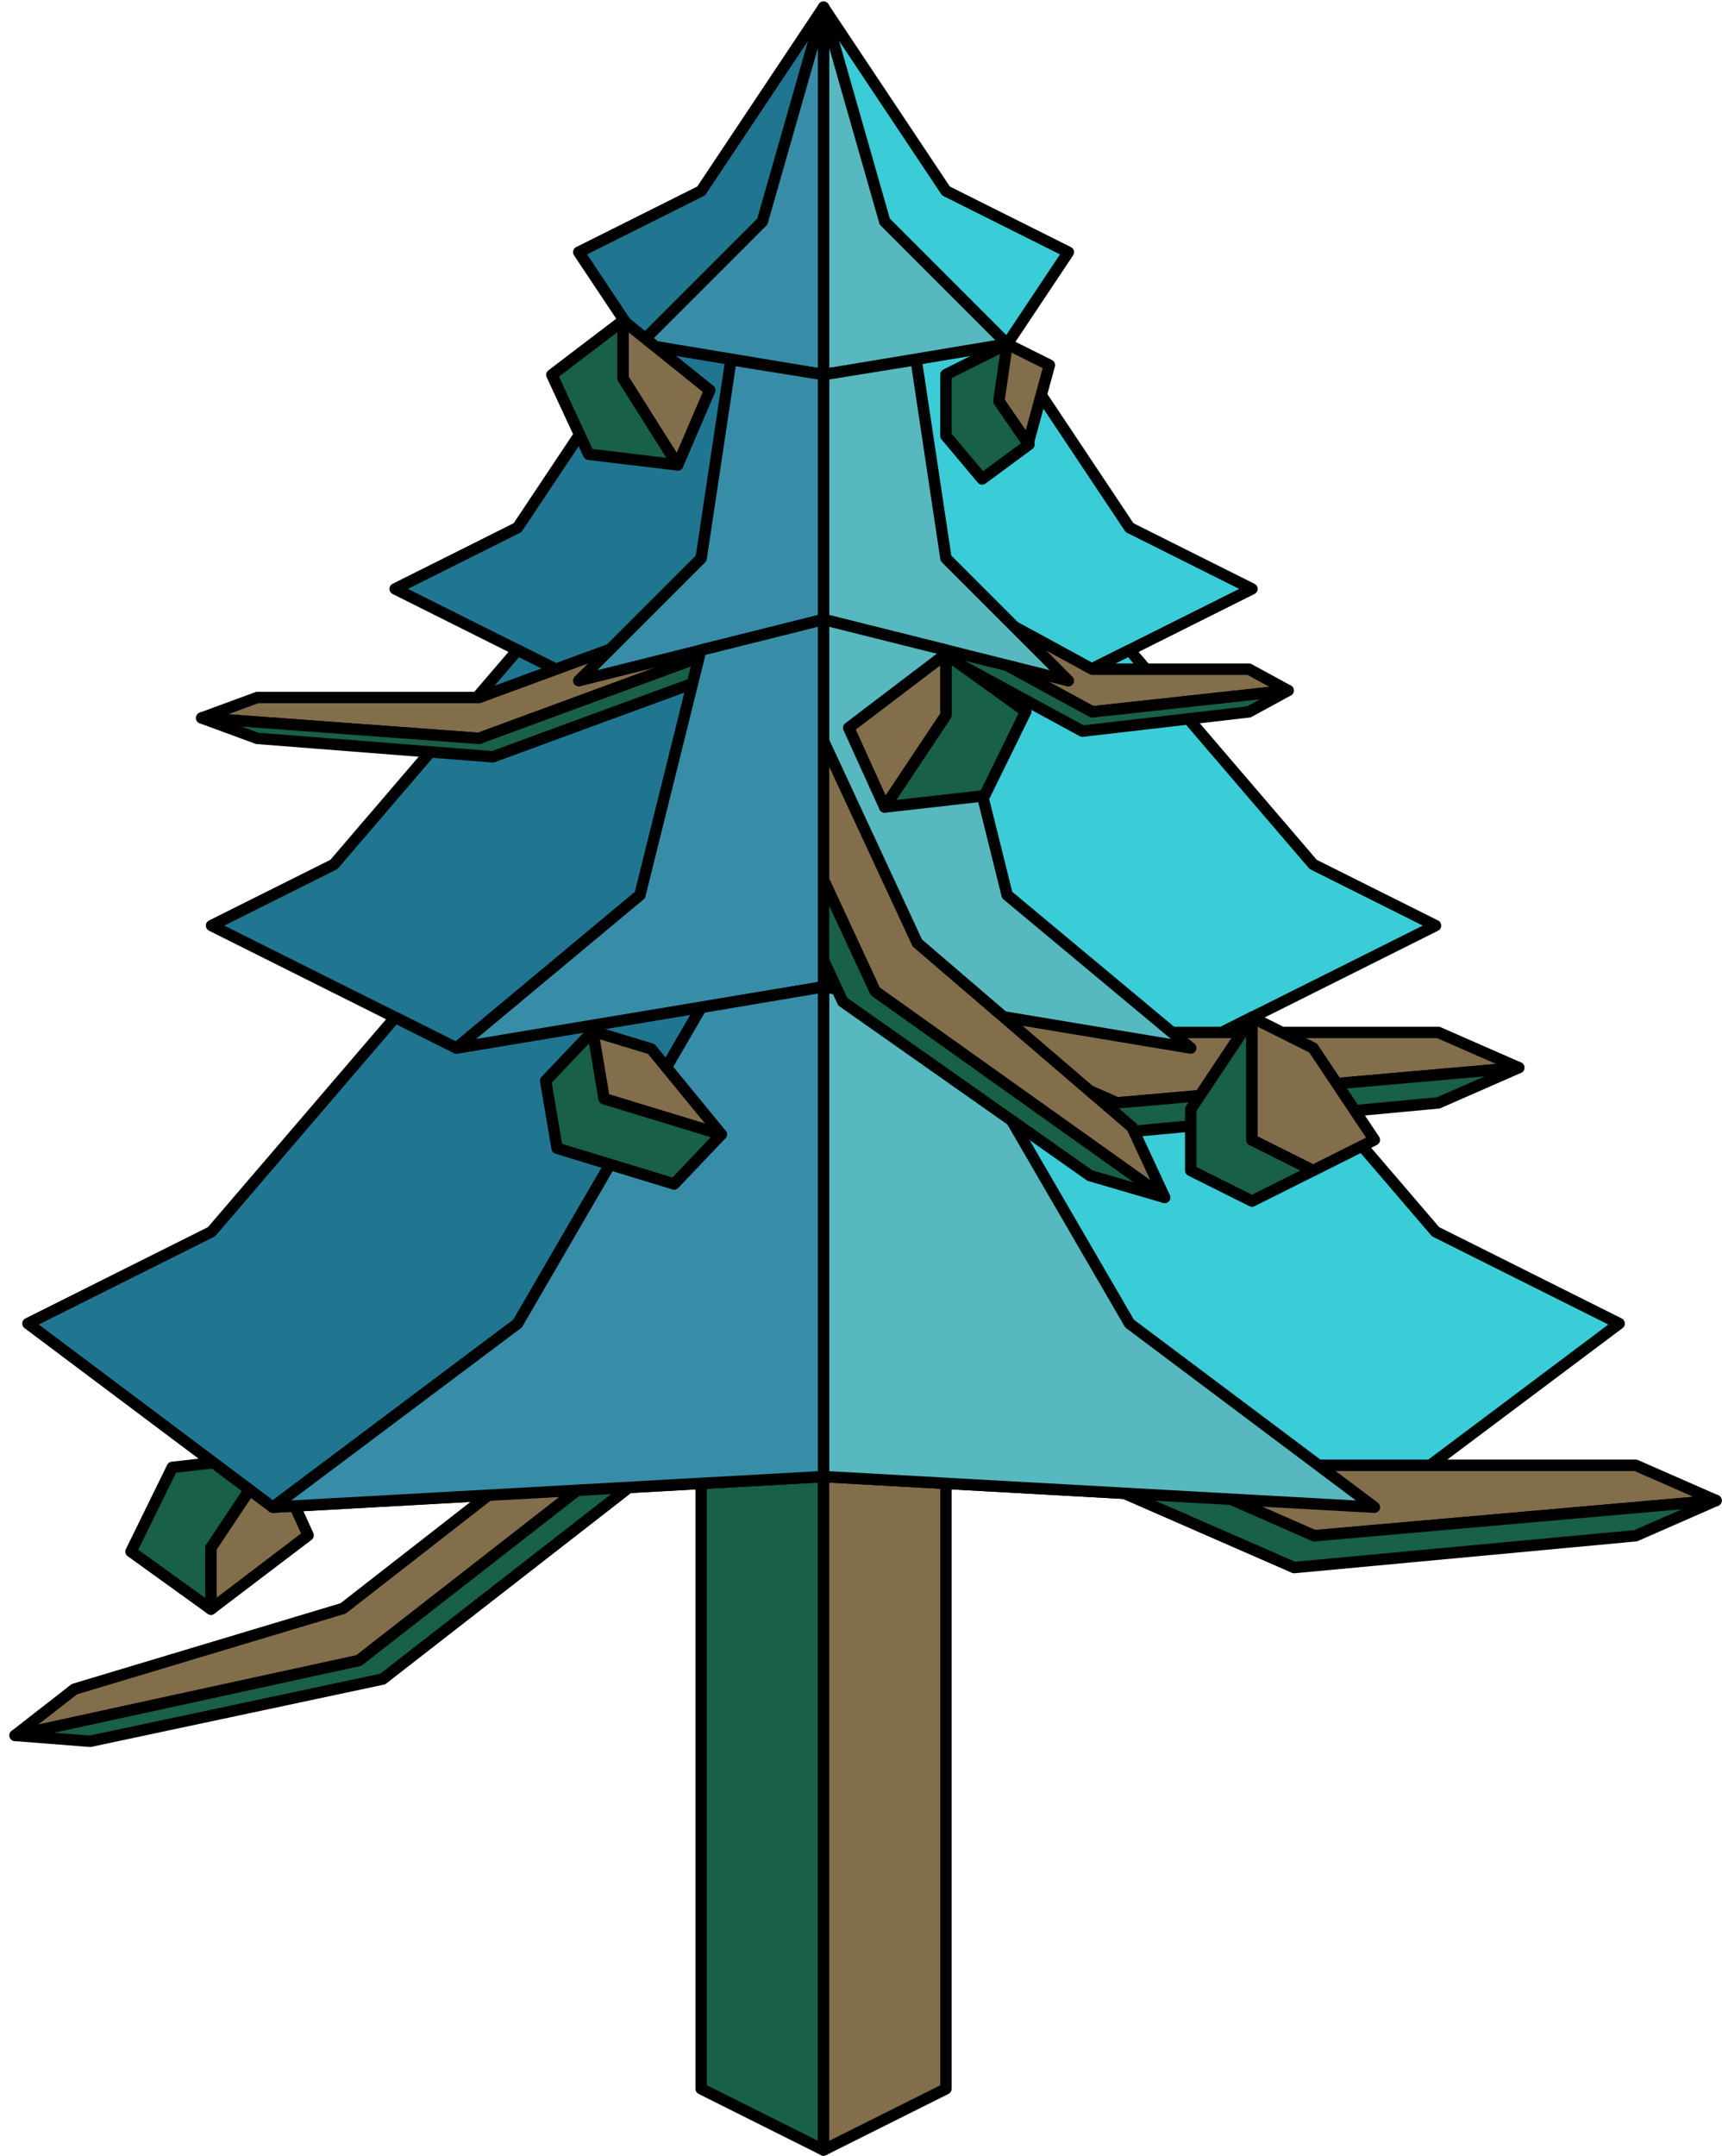 <?xml version="1.0" encoding="UTF-8" standalone="no"?><!DOCTYPE svg PUBLIC "-//W3C//DTD SVG 1.1//EN" "http://www.w3.org/Graphics/SVG/1.1/DTD/svg11.dtd"><svg width="100%" height="100%" viewBox="0 0 151 189" version="1.1" xmlns="http://www.w3.org/2000/svg" xmlns:xlink="http://www.w3.org/1999/xlink" xml:space="preserve" xmlns:serif="http://www.serif.com/" style="fill-rule:evenodd;clip-rule:evenodd;stroke-linecap:round;stroke-linejoin:round;stroke-miterlimit:1.5;"><g id="Tree_pyramid05"><g><path d="M61.483,107.97l0,75.132l10.733,5.366l0,-75.132l-10.733,-5.366Z" style="fill:#186046;stroke:#000;stroke-width:1px;"/><path d="M82.949,107.97l0,75.132l-10.733,5.366l0,-75.132l10.733,-5.366Z" style="fill:#836e4b;stroke:#000;stroke-width:1px;"/></g><path d="M23.864,127.638l-8.755,0.989l-3.62,7.382l7.008,5.046l0,-5.367l5.367,-8.05Z" style="fill:#186046;stroke:#000;stroke-width:1px;"/><path d="M23.864,127.638l3.153,6.944l-8.52,6.473l0,-5.367l5.367,-8.05Z" style="fill:#836e4b;stroke:#000;stroke-width:1px;"/><g><path d="M72.216,0.639l-10.733,16.099l-10.733,5.367l5.366,8.05l16.1,2.683l0,-32.199Z" style="fill:#207691;stroke:#000;stroke-width:1px;"/><path d="M72.216,0.639l10.733,16.099l10.733,5.367l-5.366,8.05l-16.1,2.683l0,-32.199Z" style="fill:#3acdd7;stroke:#000;stroke-width:1px;"/><path d="M72.216,32.838l0,21.466l-21.466,5.367l-16.1,-8.05l10.733,-5.367l10.733,-16.099l16.1,2.683Z" style="fill:#207691;stroke:#000;stroke-width:1px;"/><path d="M72.216,32.838l16.1,-2.683l10.733,16.099l10.733,5.367l-16.1,8.05l-21.466,-5.367l0,-21.466Z" style="fill:#3acdd7;stroke:#000;stroke-width:1px;"/><path d="M50.75,59.671l21.466,-5.367l0,32.2l-32.199,5.366l-21.467,-10.733l10.734,-5.366l16.099,-18.783l5.367,2.683Z" style="fill:#207691;stroke:#000;stroke-width:1px;"/><path d="M93.682,59.671l-21.466,-5.367l0,32.2l32.199,5.366l21.467,-10.733l-10.733,-5.366l-16.1,-18.783l-5.367,2.683Z" style="fill:#3acdd7;stroke:#000;stroke-width:1px;"/><path d="M72.216,86.504l0,42.932l48.299,2.683l21.466,-16.099l-16.099,-8.05l-16.1,-18.783l-5.367,2.683l-32.199,-5.366Z" style="fill:#3acdd7;stroke:#000;stroke-width:1px;"/><path d="M72.216,86.504l0,42.932l-48.299,2.683l-21.466,-16.099l16.099,-8.05l16.1,-18.783l5.367,2.683l32.199,-5.366Z" style="fill:#207691;stroke:#000;stroke-width:1px;"/><path d="M76.803,81.237l21.139,9.265l28.187,0l7.046,3.088l-35.233,3.088l-28.186,-12.353l7.047,-3.088Z" style="fill:#836e4b;stroke:#000;stroke-width:1px;"/><path d="M69.756,84.325l-4.109,1.801l30.533,13.342l29.949,-2.79l7.046,-3.088l-35.233,3.088l-28.186,-12.353Z" style="fill:#186046;stroke:#000;stroke-width:1px;"/><path d="M94.105,119.181l21.139,9.264l28.187,0l7.046,3.088l-35.233,3.089l-28.186,-12.353l7.047,-3.088Z" style="fill:#836e4b;stroke:#000;stroke-width:1px;"/><path d="M87.058,122.269l-4.109,1.801l30.533,13.341l29.949,-2.789l7.046,-3.089l-35.233,3.089l-28.186,-12.353Z" style="fill:#186046;stroke:#000;stroke-width:1px;"/><path d="M45.703,128.823l-15.612,12.166l-23.564,7.079l-5.204,4.056l30.141,-6.563l20.817,-16.222l-6.578,-0.516Z" style="fill:#836e4b;stroke:#000;stroke-width:1px;"/><path d="M52.281,129.339l3.835,0.3l-22.558,17.544l-25.657,5.457l-6.578,-0.516l30.141,-6.563l20.817,-16.222Z" style="fill:#186046;stroke:#000;stroke-width:1px;"/><path d="M56.585,55.778l-14.587,5.368l-19.448,0l-4.863,1.789l24.311,1.79l19.449,-7.158l-4.862,-1.789Z" style="fill:#836e4b;stroke:#000;stroke-width:1px;"/><path d="M85.474,53.042l10.303,5.616l13.739,0l3.434,1.871l-17.173,1.872l-13.738,-7.487l3.435,-1.872Z" style="fill:#836e4b;stroke:#000;stroke-width:1px;"/><path d="M61.447,57.567l2.835,1.044l-21.068,7.73l-20.664,-1.616l-4.863,-1.79l24.311,1.79l19.449,-7.158Z" style="fill:#186046;stroke:#000;stroke-width:1px;"/><path d="M82.039,54.914l-2.002,1.091l14.881,8.087l14.598,-1.691l3.434,-1.872l-17.173,1.872l-13.738,-7.487Z" style="fill:#186046;stroke:#000;stroke-width:1px;"/><g><path d="M72.216,0.639l5.367,18.783l10.733,10.733l-16.1,2.683l0,-32.199" style="fill:#57b8bf;stroke:#000;stroke-width:1px;"/><path d="M80.335,31.531l-8.119,1.307l0,21.466l21.466,5.367l-10.733,-10.733l-2.614,-17.407Z" style="fill:#57b8bf;stroke:#000;stroke-width:1px;"/><path d="M82.984,56.997l-10.768,-2.693l0,32.2l32.199,5.366l-16.099,-13.416l-5.332,-21.457Z" style="fill:#57b8bf;stroke:#000;stroke-width:1px;"/><path d="M82.949,88.311l-10.733,-1.807l0,42.932l48.299,2.683l-21.466,-16.099l-16.1,-27.709Z" style="fill:#57b8bf;stroke:#000;stroke-width:1px;"/></g><path d="M71.857,64.187l8.582,18.473l18.826,16.147l2.861,6.157l-25.379,-18.063l-11.443,-24.63l6.553,1.916Z" style="fill:#836e4b;stroke:#000;stroke-width:1px;"/><path d="M65.304,62.271l-3.821,-1.117l12.419,26.653l21.671,15.241l6.553,1.916l-25.379,-18.063l-11.443,-24.63Z" style="fill:#186046;stroke:#000;stroke-width:1px;"/><g><path d="M72.216,0.639l-5.367,18.783l-10.733,10.733l16.1,2.683l0,-32.199" style="fill:#378da7;stroke:#000;stroke-width:1px;"/><path d="M64.098,31.531l8.118,1.307l0,21.466l-21.466,5.367l10.733,-10.733l2.615,-17.407Z" style="fill:#378da7;stroke:#000;stroke-width:1px;"/><path d="M61.448,56.997l10.768,-2.693l0,32.2l-32.199,5.366l16.099,-13.416l5.332,-21.457Z" style="fill:#378da7;stroke:#000;stroke-width:1px;"/><path d="M61.483,88.311l10.733,-1.807l0,42.932l-48.299,2.683l21.466,-16.099l16.1,-27.709Z" style="fill:#378da7;stroke:#000;stroke-width:1px;"/></g></g><g><path d="M77.576,70.743l8.755,-0.989l3.619,-7.382l-7.007,-5.046l0,5.367l-5.367,8.05Z" style="fill:#186046;stroke:#000;stroke-width:1px;"/><path d="M77.576,70.743l-3.153,-6.944l8.52,-6.473l0,5.367l-5.367,8.05Z" style="fill:#836e4b;stroke:#000;stroke-width:1px;"/><path d="M59.427,40.755l-7.807,-0.933l-3.227,-6.961l6.248,-4.758l0,5.061l4.786,7.591Z" style="fill:#186046;stroke:#000;stroke-width:1px;"/><path d="M59.427,40.755l2.812,-6.548l-7.598,-6.104l0,5.061l4.786,7.591Z" style="fill:#836e4b;stroke:#000;stroke-width:1px;"/><path d="M109.782,89.187l-5.367,8.05l0,5.366l5.367,2.684l5.367,-2.684l-5.367,-2.683l0,-10.733Z" style="fill:#186046;stroke:#000;stroke-width:1px;"/><path d="M115.149,91.87l5.366,8.05l-5.366,2.683l-5.367,-2.683l0,-10.733l5.367,2.683" style="fill:#836e4b;stroke:#000;stroke-width:1px;"/><path d="M88.316,30.155l-5.367,2.683l0,5.367l3.174,3.779l4.107,-3.027l-2.51,-3.733l0.596,-5.069" style="fill:#186046;stroke:#000;stroke-width:1px;"/><path d="M88.316,30.155l3.703,1.851l-1.87,6.871l-2.557,-3.718l0.724,-5.004Z" style="fill:#836e4b;stroke:#000;stroke-width:1px;"/><path d="M47.848,94.741l1.002,5.915l10.266,3.131l4.132,-4.351l-5.133,-1.565l-5.134,-1.565l-1.001,-5.916l-4.132,4.351" style="fill:#186046;stroke:#000;stroke-width:1px;"/><path d="M51.98,90.39l5.133,1.565l6.135,7.481l-10.267,-3.13l-1.001,-5.916Z" style="fill:#836e4b;stroke:#000;stroke-width:1px;"/></g></g></svg>